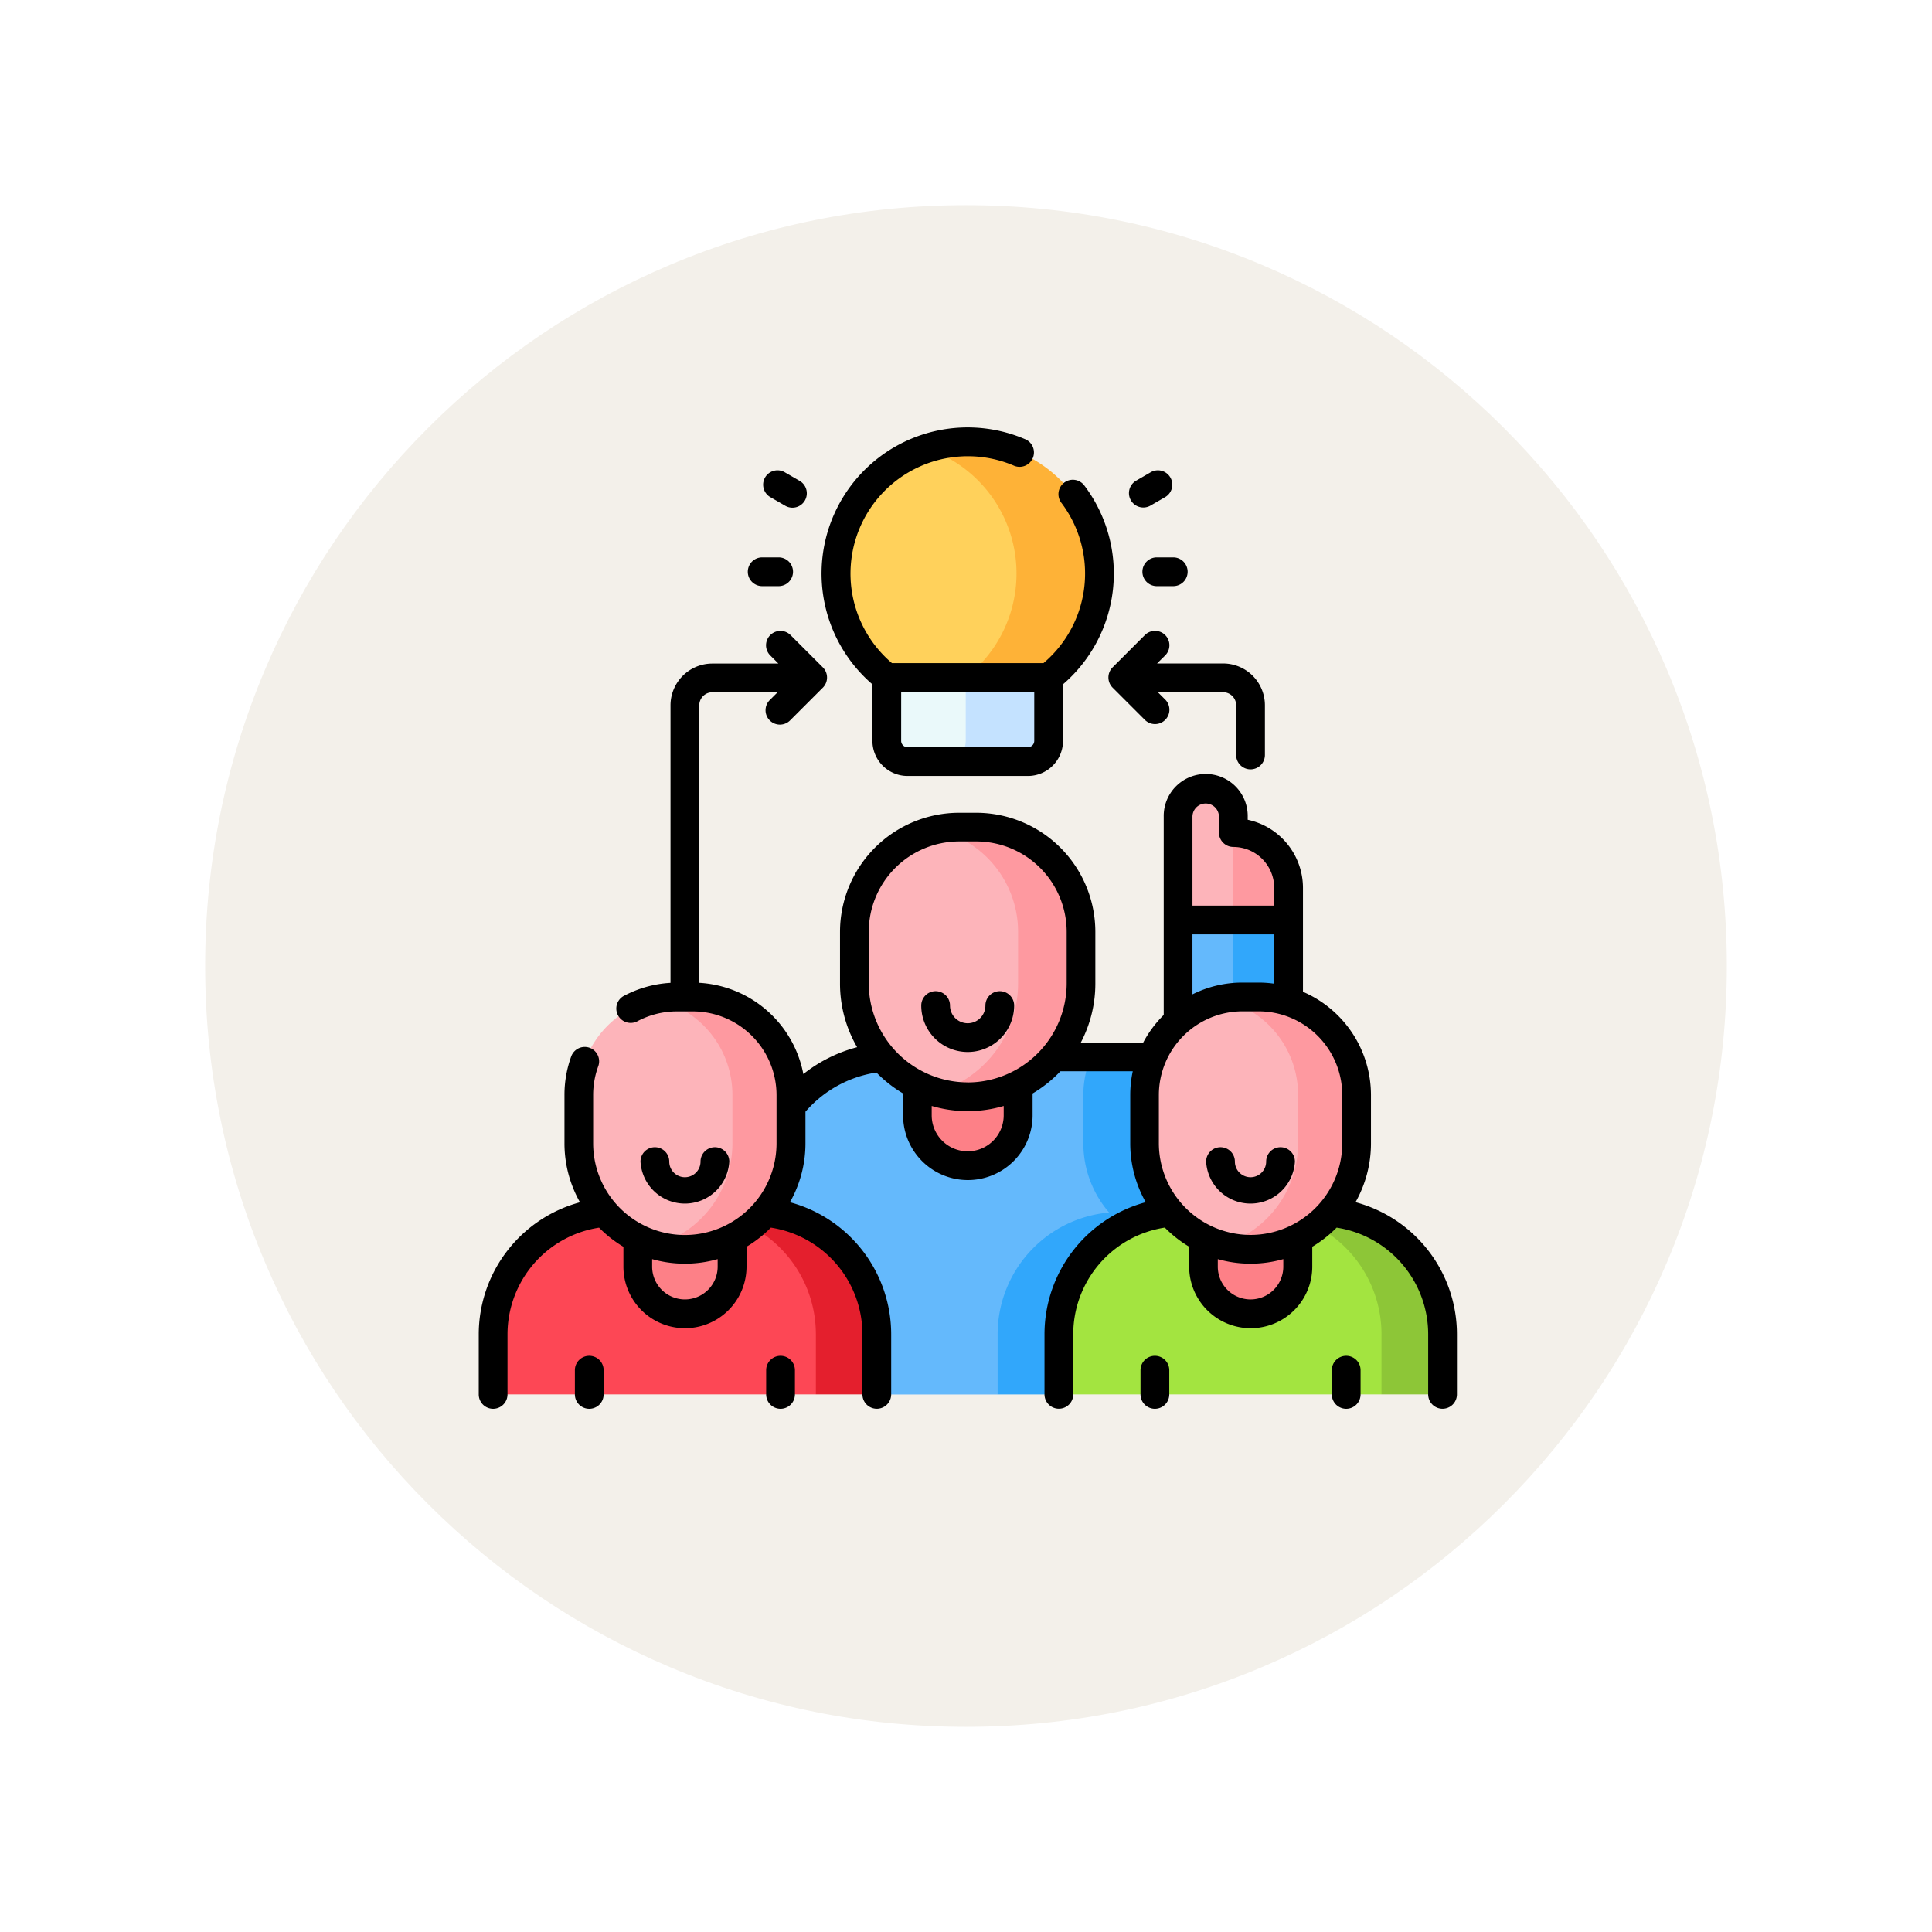<svg xmlns="http://www.w3.org/2000/svg" xmlns:xlink="http://www.w3.org/1999/xlink" width="113" height="113" viewBox="0 0 113 113">
  <defs>
    <filter id="Trazado_906464" x="0" y="0" width="113" height="113" filterUnits="userSpaceOnUse">
      <feOffset dy="3" input="SourceAlpha"/>
      <feGaussianBlur stdDeviation="3" result="blur"/>
      <feFlood flood-opacity="0.161"/>
      <feComposite operator="in" in2="blur"/>
      <feComposite in="SourceGraphic"/>
    </filter>
  </defs>
  <g id="Grupo_1114415" data-name="Grupo 1114415" transform="translate(-1216.051 -3847)">
    <g transform="matrix(1, 0, 0, 1, 1216.05, 3847)" filter="url(#Trazado_906464)">
      <g id="Trazado_906464-2" data-name="Trazado 906464" transform="translate(9 6)" fill="#f3f0ea">
        <path d="M 47.5 93.5 C 41.289 93.5 35.265 92.284 29.595 89.886 C 24.118 87.569 19.198 84.252 14.973 80.027 C 10.748 75.802 7.431 70.882 5.114 65.405 C 2.716 59.735 1.5 53.711 1.5 47.5 C 1.5 41.289 2.716 35.265 5.114 29.595 C 7.431 24.118 10.748 19.198 14.973 14.973 C 19.198 10.748 24.118 7.431 29.595 5.114 C 35.265 2.716 41.289 1.5 47.5 1.5 C 53.711 1.5 59.735 2.716 65.405 5.114 C 70.882 7.431 75.802 10.748 80.027 14.973 C 84.252 19.198 87.569 24.118 89.886 29.595 C 92.284 35.265 93.5 41.289 93.5 47.5 C 93.5 53.711 92.284 59.735 89.886 65.405 C 87.569 70.882 84.252 75.802 80.027 80.027 C 75.802 84.252 70.882 87.569 65.405 89.886 C 59.735 92.284 53.711 93.5 47.5 93.5 Z" stroke="none"/>
        <path d="M 47.5 3 C 41.491 3 35.664 4.176 30.179 6.496 C 24.881 8.737 20.121 11.946 16.034 16.034 C 11.946 20.121 8.737 24.881 6.496 30.179 C 4.176 35.664 3 41.491 3 47.5 C 3 53.509 4.176 59.336 6.496 64.821 C 8.737 70.119 11.946 74.879 16.034 78.966 C 20.121 83.054 24.881 86.263 30.179 88.504 C 35.664 90.824 41.491 92 47.5 92 C 53.509 92 59.336 90.824 64.82 88.504 C 70.119 86.263 74.878 83.054 78.966 78.966 C 83.054 74.879 86.263 70.119 88.504 64.821 C 90.824 59.336 92 53.509 92 47.5 C 92 41.491 90.824 35.664 88.504 30.179 C 86.263 24.881 83.054 20.121 78.966 16.034 C 74.878 11.946 70.119 8.737 64.82 6.496 C 59.336 4.176 53.509 3 47.5 3 M 47.5 0 C 73.733 0 95 21.266 95 47.5 L 95 47.5 C 95 73.734 73.733 95 47.5 95 C 21.266 95 0 73.734 0 47.5 L 0 47.5 C 0 21.266 21.266 0 47.5 0 Z" stroke="none" fill="#fff"/>
      </g>
    </g>
    <g id="Grupo_1114414" data-name="Grupo 1114414" transform="translate(1243.166 3872)">
      <g id="Grupo_1114411" data-name="Grupo 1114411" transform="translate(1.726 0.841)">
        <g id="Grupo_1114410" data-name="Grupo 1114410">
          <g id="Grupo_1114409" data-name="Grupo 1114409">
            <g id="Grupo_1114403" data-name="Grupo 1114403" transform="translate(0 20.317)">
              <g id="Grupo_1114400" data-name="Grupo 1114400" transform="translate(0 2.219)">
                <g id="Grupo_1114399" data-name="Grupo 1114399">
                  <g id="Grupo_1114387" data-name="Grupo 1114387" transform="translate(15.773)">
                    <g id="Grupo_1114386" data-name="Grupo 1114386">
                      <path id="Trazado_907362" data-name="Trazado 907362" d="M173.369,254.536v7.684a.6.6,0,0,1-.6.6h-16.05a7.644,7.644,0,0,0-7.644,7.644l6.663,12.1h7.073l7.762-6.571a1.915,1.915,0,0,1,1.915-1.919H176a3.83,3.83,0,0,0,3.83-3.83v-15.7Z" transform="translate(-149.077 -249.378)" fill="#64b9fc"/>
                      <path id="Trazado_907363" data-name="Trazado 907363" d="M277.481,342.809h4.286V328.067a.593.593,0,0,1-.207.039h-4.494a5.714,5.714,0,0,0-.449,2.227v2.825a6.177,6.177,0,0,0,1.506,4.049,7.152,7.152,0,0,0-6.52,7.123v3.516h3.575Z" transform="translate(-257.867 -314.665)" fill="#31a7fb"/>
                      <path id="Trazado_907364" data-name="Trazado 907364" d="M377.787,254.532v15.7a3.83,3.83,0,0,1-3.83,3.83h-1.931a3.832,3.832,0,0,0,2.529-3.6V254.532Z" transform="translate(-347.032 -249.374)" fill="#31a7fb"/>
                      <g id="Grupo_1114385" data-name="Grupo 1114385" transform="translate(5.358)">
                        <g id="Grupo_1114384" data-name="Grupo 1114384">
                          <g id="Grupo_1114383" data-name="Grupo 1114383">
                            <path id="Trazado_907365" data-name="Trazado 907365" d="M232.667,334.777a2.946,2.946,0,0,1-2.946-2.946v-3.418h5.892v3.418A2.946,2.946,0,0,1,232.667,334.777Z" transform="translate(-226.038 -314.972)" fill="#fd8087"/>
                            <g id="Grupo_1114382" data-name="Grupo 1114382">
                              <path id="Trazado_907366" data-name="Trazado 907366" d="M203.5,224.3a6.629,6.629,0,0,1-6.629-6.629V214.65A6.126,6.126,0,0,1,203,208.524H204a6.126,6.126,0,0,1,6.126,6.126v3.019A6.629,6.629,0,0,1,203.5,224.3Z" transform="translate(-196.871 -208.524)" fill="#fdb4ba"/>
                              <path id="Trazado_907367" data-name="Trazado 907367" d="M248.043,214.655v3.019a6.631,6.631,0,0,1-8.469,6.37,6.63,6.63,0,0,0,4.786-6.37v-3.019a6.126,6.126,0,0,0-4.787-5.978,6.086,6.086,0,0,1,1.338-.147h1.007A6.125,6.125,0,0,1,248.043,214.655Z" transform="translate(-234.786 -208.528)" fill="#fe99a0"/>
                            </g>
                          </g>
                        </g>
                      </g>
                    </g>
                  </g>
                  <g id="Grupo_1114398" data-name="Grupo 1114398" transform="translate(0 9.935)">
                    <g id="Grupo_1114392" data-name="Grupo 1114392">
                      <g id="Grupo_1114391" data-name="Grupo 1114391">
                        <g id="Grupo_1114390" data-name="Grupo 1114390">
                          <path id="Trazado_907368" data-name="Trazado 907368" d="M23.669,409.333h-8.13a7.152,7.152,0,0,0-7.153,7.153V420H27.263l3.558-3.516A7.152,7.152,0,0,0,23.669,409.333Z" transform="translate(-8.386 -396.756)" fill="#fd4755"/>
                          <path id="Trazado_907369" data-name="Trazado 907369" d="M123.682,416.486V420h-3.558v-3.516a7.152,7.152,0,0,0-7.153-7.153h3.558A7.152,7.152,0,0,1,123.682,416.486Z" transform="translate(-101.246 -396.756)" fill="#e41f2d"/>
                          <g id="Grupo_1114389" data-name="Grupo 1114389" transform="translate(5.015)">
                            <path id="Trazado_907370" data-name="Trazado 907370" d="M86.618,415.289a2.757,2.757,0,0,0,2.757-2.757v-3.2H83.861v3.2A2.757,2.757,0,0,0,86.618,415.289Z" transform="translate(-80.414 -396.756)" fill="#fd8087"/>
                            <g id="Grupo_1114388" data-name="Grupo 1114388">
                              <path id="Trazado_907371" data-name="Trazado 907371" d="M59.32,311.9a6.2,6.2,0,0,1-6.2-6.2v-2.825a5.732,5.732,0,0,1,5.732-5.732h.942a5.732,5.732,0,0,1,5.732,5.732V305.7A6.2,6.2,0,0,1,59.32,311.9Z" transform="translate(-53.117 -297.143)" fill="#fdb4ba"/>
                              <path id="Trazado_907372" data-name="Trazado 907372" d="M101.095,302.881v2.825a6.206,6.206,0,0,1-7.916,5.963,6.2,6.2,0,0,0,4.491-5.963v-2.825a5.731,5.731,0,0,0-4.491-5.6,5.705,5.705,0,0,1,1.241-.136h.942A5.733,5.733,0,0,1,101.095,302.881Z" transform="translate(-88.688 -297.148)" fill="#fe99a0"/>
                            </g>
                          </g>
                        </g>
                      </g>
                    </g>
                    <g id="Grupo_1114397" data-name="Grupo 1114397" transform="translate(33.083)">
                      <g id="Grupo_1114396" data-name="Grupo 1114396">
                        <g id="Grupo_1114395" data-name="Grupo 1114395">
                          <path id="Trazado_907373" data-name="Trazado 907373" d="M318.771,409.333h-8.13a7.152,7.152,0,0,0-7.153,7.153V420h18.877l3.558-3.516A7.152,7.152,0,0,0,318.771,409.333Z" transform="translate(-303.488 -396.756)" fill="#a3e440"/>
                          <path id="Trazado_907374" data-name="Trazado 907374" d="M418.784,416.486V420h-3.558v-3.516a7.152,7.152,0,0,0-7.153-7.153h3.558A7.152,7.152,0,0,1,418.784,416.486Z" transform="translate(-396.348 -396.756)" fill="#8dc637"/>
                          <g id="Grupo_1114394" data-name="Grupo 1114394" transform="translate(5.015)">
                            <path id="Trazado_907375" data-name="Trazado 907375" d="M381.72,415.289a2.757,2.757,0,0,0,2.757-2.757v-3.2h-5.514v3.2A2.757,2.757,0,0,0,381.72,415.289Z" transform="translate(-375.516 -396.756)" fill="#fd8087"/>
                            <g id="Grupo_1114393" data-name="Grupo 1114393">
                              <path id="Trazado_907376" data-name="Trazado 907376" d="M354.421,311.9a6.2,6.2,0,0,1-6.2-6.2v-2.825a5.732,5.732,0,0,1,5.732-5.732h.942a5.732,5.732,0,0,1,5.732,5.732V305.7A6.2,6.2,0,0,1,354.421,311.9Z" transform="translate(-348.218 -297.143)" fill="#fdb4ba"/>
                              <path id="Trazado_907377" data-name="Trazado 907377" d="M396.2,302.881v2.825a6.206,6.206,0,0,1-7.916,5.963,6.2,6.2,0,0,0,4.491-5.963v-2.825a5.731,5.731,0,0,0-4.491-5.6,5.706,5.706,0,0,1,1.241-.136h.942A5.733,5.733,0,0,1,396.2,302.881Z" transform="translate(-383.79 -297.148)" fill="#fe99a0"/>
                            </g>
                          </g>
                        </g>
                      </g>
                    </g>
                  </g>
                </g>
              </g>
              <g id="Grupo_1114402" data-name="Grupo 1114402" transform="translate(40.064 0)">
                <g id="Grupo_1114401" data-name="Grupo 1114401">
                  <path id="Trazado_907378" data-name="Trazado 907378" d="M365.758,190.345v6.038h6.464V194.5a3.232,3.232,0,0,0-3.232-3.232v-.925a1.616,1.616,0,0,0-3.232,0Z" transform="translate(-365.758 -188.729)" fill="#fdb4ba"/>
                  <path id="Trazado_907379" data-name="Trazado 907379" d="M397.817,216.507v-1.881a3.232,3.232,0,0,0-3.232-3.232v5.113Z" transform="translate(-391.353 -208.853)" fill="#fe99a0"/>
                </g>
              </g>
            </g>
            <g id="Grupo_1114408" data-name="Grupo 1114408" transform="translate(20.055)">
              <g id="Grupo_1114407" data-name="Grupo 1114407">
                <path id="Trazado_907380" data-name="Trazado 907380" d="M202.687,15.2A7.7,7.7,0,1,1,197.732,8a2.5,2.5,0,0,0-.089.665,2.538,2.538,0,0,0,3.735,2.237A7.665,7.665,0,0,1,202.687,15.2Z" transform="translate(-187.279 -7.499)" fill="#ffd15b"/>
                <path id="Trazado_907381" data-name="Trazado 907381" d="M244.5,15.2a7.71,7.71,0,0,1-10.128,7.315,7.707,7.707,0,0,0,0-14.631A7.71,7.71,0,0,1,244.5,15.2Z" transform="translate(-229.096 -7.499)" fill="#feb237"/>
                <g id="Grupo_1114406" data-name="Grupo 1114406" transform="translate(2.972 13.785)">
                  <g id="Grupo_1114404" data-name="Grupo 1114404" transform="translate(0 0.001)">
                    <path id="Trazado_907382" data-name="Trazado 907382" d="M222.041,135.38H215a1.212,1.212,0,0,1-1.212-1.212v-3.706h9.464v3.706A1.212,1.212,0,0,1,222.041,135.38Z" transform="translate(-213.789 -130.462)" fill="#eaf9fa"/>
                  </g>
                  <g id="Grupo_1114405" data-name="Grupo 1114405" transform="translate(3.405 0)">
                    <path id="Trazado_907383" data-name="Trazado 907383" d="M250.22,130.457v3.706a1.212,1.212,0,0,1-1.212,1.212H244.16a1.212,1.212,0,0,0,1.212-1.212v-3.706Z" transform="translate(-244.16 -130.457)" fill="#c4e2ff"/>
                  </g>
                </g>
              </g>
            </g>
          </g>
        </g>
      </g>
      <g id="Grupo_1114413" data-name="Grupo 1114413" transform="translate(0.885 0)">
        <g id="Grupo_1114412" data-name="Grupo 1114412" transform="translate(0 0)">
          <path id="Trazado_907384" data-name="Trazado 907384" d="M236.361,294.113a.841.841,0,0,0-.841.841,1.035,1.035,0,0,1-2.07,0,.841.841,0,1,0-1.682,0,2.716,2.716,0,0,0,5.433,0A.841.841,0,0,0,236.361,294.113Z" transform="translate(-205.885 -261.141)"/>
          <path id="Trazado_907385" data-name="Trazado 907385" d="M151.69,484.354a.841.841,0,0,0-.841.841v1.417a.841.841,0,0,0,1.682,0v-1.417A.841.841,0,0,0,151.69,484.354Z" transform="translate(-134.037 -430.054)"/>
          <path id="Trazado_907386" data-name="Trazado 907386" d="M51.889,484.354a.841.841,0,0,0-.841.841v1.417a.841.841,0,0,0,1.682,0v-1.417A.841.841,0,0,0,51.889,484.354Z" transform="translate(-45.424 -430.054)"/>
          <path id="Trazado_907387" data-name="Trazado 907387" d="M90.483,376.364a.841.841,0,1,0-1.682,0,.914.914,0,1,1-1.829,0,.841.841,0,1,0-1.682,0,2.6,2.6,0,0,0,5.192,0Z" transform="translate(-75.828 -333.424)"/>
          <path id="Trazado_907388" data-name="Trazado 907388" d="M52.165,139.435a7,7,0,0,0,.906-3.45v-2.825a6.582,6.582,0,0,0-3.977-6.037v-6.076a4.08,4.08,0,0,0-3.232-3.985v-.172a2.457,2.457,0,1,0-4.913,0v11.588a6.608,6.608,0,0,0-1.2,1.615H36.1a7.422,7.422,0,0,0,.85-3.455v-3.019a6.974,6.974,0,0,0-6.967-6.966H28.982a6.974,6.974,0,0,0-6.966,6.966v3.019a7.421,7.421,0,0,0,1,3.726,8.554,8.554,0,0,0-3.144,1.571,6.584,6.584,0,0,0-6.087-5.337V110.366a.763.763,0,0,1,.762-.762h3.818l-.443.443a.841.841,0,1,0,1.189,1.189l1.9-1.9a.841.841,0,0,0,0-1.189l-1.9-1.9a.841.841,0,0,0-1.189,1.189l.489.489H14.546a2.446,2.446,0,0,0-2.444,2.444V126.6a6.581,6.581,0,0,0-2.759.78.841.841,0,0,0,.8,1.478,4.9,4.9,0,0,1,2.327-.588h.942a4.9,4.9,0,0,1,4.891,4.891v2.825a5.362,5.362,0,0,1-10.725,0v-2.825a4.875,4.875,0,0,1,.3-1.689A.841.841,0,0,0,6.3,130.89a6.553,6.553,0,0,0-.4,2.27v2.825a7,7,0,0,0,.907,3.45,8.006,8.006,0,0,0-5.921,7.722v3.516a.841.841,0,1,0,1.682,0v-3.516a6.317,6.317,0,0,1,5.356-6.238,7.09,7.09,0,0,0,1.424,1.119V143.2a3.6,3.6,0,1,0,7.2,0v-1.165a7.089,7.089,0,0,0,1.423-1.118,6.317,6.317,0,0,1,5.356,6.238v3.516a.841.841,0,0,0,1.682,0v-3.516a8.006,8.006,0,0,0-5.921-7.722,7,7,0,0,0,.907-3.45v-1.846a6.843,6.843,0,0,1,4.153-2.291,7.513,7.513,0,0,0,1.558,1.224v1.278a3.787,3.787,0,1,0,7.574,0v-1.278a7.519,7.519,0,0,0,1.629-1.3h4.23a6.568,6.568,0,0,0-.148,1.386v2.825a7,7,0,0,0,.906,3.45,8,8,0,0,0-5.921,7.722v3.516a.841.841,0,0,0,1.682,0v-3.516a6.315,6.315,0,0,1,5.356-6.238,7.092,7.092,0,0,0,1.424,1.119V143.2a3.6,3.6,0,0,0,7.2,0v-1.165a7.088,7.088,0,0,0,1.423-1.118,6.316,6.316,0,0,1,5.356,6.238v3.516a.841.841,0,0,0,1.682,0v-3.516a8,8,0,0,0-5.921-7.722ZM14.86,143.2a1.916,1.916,0,0,1-3.832,0v-.441a7.008,7.008,0,0,0,3.832,0v.441Zm16.73-8.853a2.105,2.105,0,1,1-4.211,0V133.8a7.441,7.441,0,0,0,4.211,0Zm-2.105-1.925a5.8,5.8,0,0,1-5.788-5.788v-3.019a5.291,5.291,0,0,1,5.285-5.285h1.006a5.291,5.291,0,0,1,5.285,5.285v3.019A5.8,5.8,0,0,1,29.485,132.425Zm13.145-15.536a.775.775,0,1,1,1.55,0v.925a.841.841,0,0,0,.841.841,2.394,2.394,0,0,1,2.391,2.391v1.041H42.631Zm0,6.879h4.782v2.884a6.605,6.605,0,0,0-.915-.065h-.942a6.53,6.53,0,0,0-2.925.689ZM47.944,143.2a1.916,1.916,0,0,1-3.832,0v-.441a7.007,7.007,0,0,0,3.832,0Zm-1.917-1.856a5.368,5.368,0,0,1-5.362-5.362v-2.825a4.9,4.9,0,0,1,4.892-4.891H46.5a4.9,4.9,0,0,1,4.892,4.891v2.825a5.368,5.368,0,0,1-5.362,5.362Z" transform="translate(-0.885 -94.115)"/>
          <path id="Trazado_907389" data-name="Trazado 907389" d="M446.792,484.354a.841.841,0,0,0-.841.841v1.417a.841.841,0,0,0,1.682,0v-1.417A.841.841,0,0,0,446.792,484.354Z" transform="translate(-396.055 -430.054)"/>
          <path id="Trazado_907390" data-name="Trazado 907390" d="M346.991,484.354a.841.841,0,0,0-.841.841v1.417a.841.841,0,1,0,1.682,0v-1.417A.841.841,0,0,0,346.991,484.354Z" transform="translate(-307.443 -430.054)"/>
          <path id="Trazado_907391" data-name="Trazado 907391" d="M384.745,375.523a.841.841,0,0,0-.841.841.914.914,0,1,1-1.829,0,.841.841,0,0,0-1.682,0,2.6,2.6,0,0,0,5.192,0A.841.841,0,0,0,384.745,375.523Z" transform="translate(-337.848 -333.424)"/>
          <path id="Trazado_907392" data-name="Trazado 907392" d="M182.748,15.023v3.309a2.055,2.055,0,0,0,2.053,2.053h7.041a2.055,2.055,0,0,0,2.053-2.053V15.023a8.545,8.545,0,0,0,1.262-11.606.841.841,0,1,0-1.344,1.01,6.861,6.861,0,0,1-1.061,9.358h-8.861A6.864,6.864,0,0,1,191,2.226a.841.841,0,1,0,.658-1.547,8.546,8.546,0,0,0-8.914,14.344Zm1.682.444h7.783v2.865a.372.372,0,0,1-.371.371H184.8a.372.372,0,0,1-.371-.371Z" transform="translate(-159.721 0)"/>
          <path id="Trazado_907393" data-name="Trazado 907393" d="M142.111,69.474h.963a.841.841,0,1,0,0-1.682h-.963a.841.841,0,0,0,0,1.682Z" transform="translate(-125.532 -60.192)"/>
          <path id="Trazado_907394" data-name="Trazado 907394" d="M149.864,24.042l.834.482a.841.841,0,1,0,.841-1.456l-.834-.482a.841.841,0,1,0-.841,1.456Z" transform="translate(-132.789 -19.954)"/>
          <path id="Trazado_907395" data-name="Trazado 907395" d="M347.139,68.633a.841.841,0,0,0,.841.841h.963a.841.841,0,1,0,0-1.682h-.963A.841.841,0,0,0,347.139,68.633Z" transform="translate(-308.321 -60.192)"/>
          <path id="Trazado_907396" data-name="Trazado 907396" d="M340.956,24.637a.837.837,0,0,0,.42-.113l.834-.482a.841.841,0,1,0-.841-1.456l-.834.482a.841.841,0,0,0,.421,1.569Z" transform="translate(-302.084 -19.954)"/>
          <path id="Trazado_907397" data-name="Trazado 907397" d="M332.726,107.435a.841.841,0,0,0-1.189-1.189l-1.9,1.9a.841.841,0,0,0,0,1.189l1.9,1.9a.841.841,0,0,0,1.189-1.189l-.443-.443H336.1a.763.763,0,0,1,.762.762v2.909a.841.841,0,1,0,1.682,0v-2.909a2.446,2.446,0,0,0-2.444-2.444h-3.864Z" transform="translate(-292.561 -94.116)"/>
        </g>
      </g>
    </g>
  </g>
</svg>
